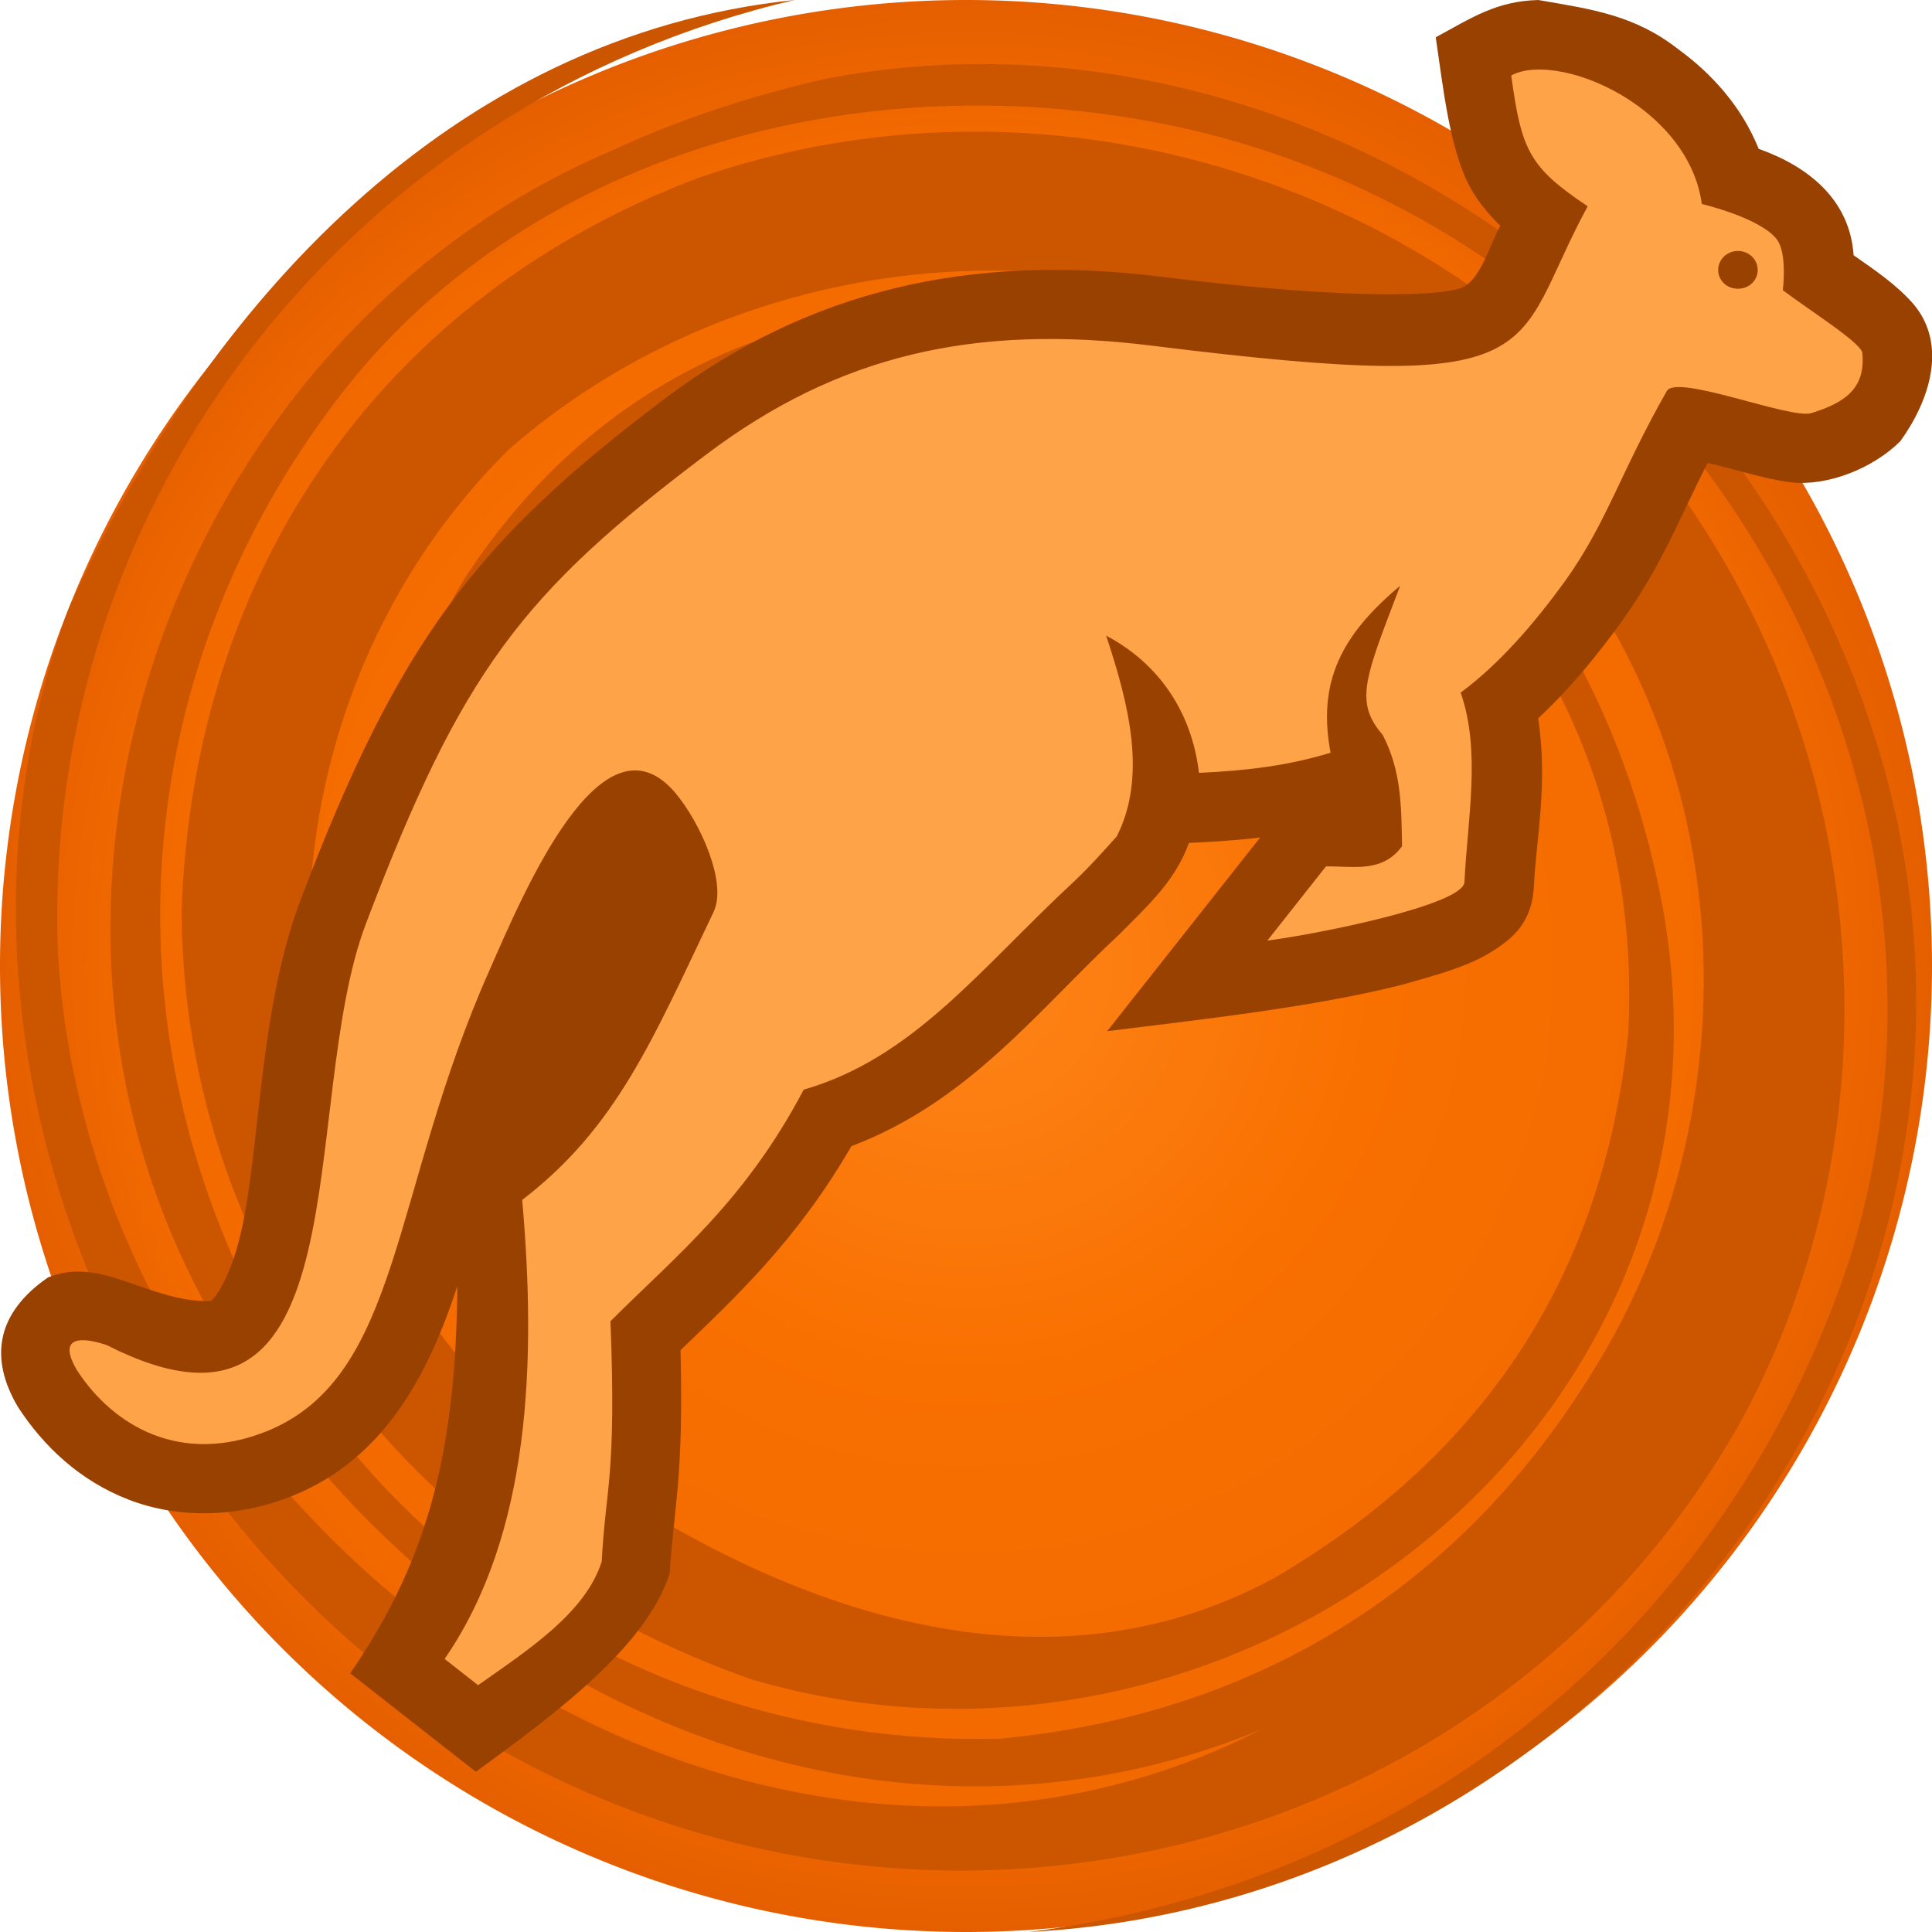 <svg height="500" viewBox="0 0 500 500" width="500" xmlns="http://www.w3.org/2000/svg" xmlns:xlink="http://www.w3.org/1999/xlink"><radialGradient id="a" cx="1362.729" cy="216.114" gradientTransform="matrix(1 -0 0 1 -112.729 33.894)" gradientUnits="userSpaceOnUse" r="250"><stop offset="0" stop-color="#ff851a"/><stop offset=".424" stop-color="#f87000"/><stop offset=".864" stop-color="#f26900"/><stop offset="1" stop-color="#e55f00"/></radialGradient><g transform="translate(-1000)"><path d="m1500 250a250 250 0 0 1 -250 250 250 250 0 0 1 -250-250 250 250 0 0 1 250-250 250 250 0 0 1 250 250z" fill="url(#a)" stroke-linecap="round" stroke-linejoin="round" stroke-width="1.002"/><path d="m1309.23 33.828c128.52 30.707 207.897 167.481 169.593 291.569-31.377 95.695-112.869 162.038-212.554 174.603 153.18-8.091 266.096-163.004 218.701-309.93-36.456-114.667-154.604-191.521-270.651-169.823-18.853 4.216-38.439 10.499-55.883 18.694-112.535 47.459-168.475 196.206-99.963 307.853 57.698 93.63 168.514 141.849 267.999 100.772-134.92 68.976-303.283-51.469-311.488-201.307-4.417-117.683 76.818-219.674 190.654-246.26-89.015 9.184-152.66 79.392-187.741 157.212-38.455 102.703 5.234 231.751 109.038 294.084 114.511 66.105 260.354 29.372 323.684-83.602 42.21-77.698 34.351-177.624-23.178-249.889-57.54-72.258-157.543-102.46-246.412-71.877-81.743 30.682-131.13 101.133-134.048 190.177.669 92.685 61.791 168.56 147.54 198.525 128.555 37.82 266.772-70.33 233.682-209.889-14.71-64.398-57.886-122.15-125.738-141.121-71.391-15.467-138.972 1.205-181.287 64.641-18.899 29.229-28.938 85.214-26.105 97.653m0 0c13.532-50.188 30.628-97.664 72.213-128.949 53.182-38.308 124.458-37.094 181.744-.48 50.146 36.48 75.484 90.377 72.356 150.917-6.667 64.044-38.404 109.833-91.64 141.008-63.902 34.561-135.38 4.832-189.126-35.284-78.871-65.486-79.748-186.672-8.974-256.761 63.737-55.942 167.021-64.892 238.717-6.651 78.816 58.353 90.305 169.041 40.972 246.624-35.227 56.419-88.457 87.601-152.558 93.632-81.949 2.183-160.666-41.915-196.869-120.938-36.206-79.025-22.577-164.332 26.873-227.661 49.432-63.309 138.349-86.746 220.45-67.542" fill="#c50"/></g><path d="m398.059 185.912c8.369-7.774 15.484-16.572 21.641-25.095 10.39-14.542 14.748-26.288 22.206-40.998 7.293 1.61 14.683 4.171 21.706 5.02 9.465 1.026 21.21-3.684 28.197-10.665 7.57-10.51 12.274-24.874 3.442-35.427-4.527-5.198-10.419-9.095-15.54-12.684-.953-14.266-11.527-22.909-24.572-27.545-4.398-11.002-12.313-19.601-20.706-25.702-11.341-8.899-22.307-10.4-36.312-12.808-10.804.252-17.157 4.548-26.555 9.642 1.959 13.255 3.626 29.247 9.039 39.079 2.107 3.722 4.741 6.834 7.67 9.694-2.779 5.038-5.023 13.654-9.66 15.887-4.283 2.047-25.944 3.796-78.016-2.68-49.685-6.209-91.399 3.577-128.537 31.531-48.609 36.623-68.84 62.68-94.209 129.541-11.045 29.117-10.42 65.088-15.679 87.056-2.629 10.984-6.49 16.244-7.68 16.979-16.07.336-28.091-11.792-42.064-6.149-13.437 9.286-15.224 20.947-7.803 33.508 6.628 10.235 16.061 19.106 28.538 23.965 12.477 4.859 27.817 4.994 42.659-.986l.027-.012.027-.012c24.009-9.767 35.175-31.992 42.492-54.22-.435 40.839-6.668 69.678-27.747 100.216l32.526 25.497c21.517-15.696 43.943-32.467 50.133-51.215 1.237-18.329 3.66-25.068 2.833-57.903 13.996-13.507 29.998-28.22 44.23-52.802 30.443-11.503 48.532-35.473 69.406-54.882l.008-.006.006-.006c7.712-7.767 14.399-13.84 17.926-23.573 6.288-.265 12.985-.773 18.432-1.404l-39.585 50.111c25.287-3.131 53.656-6.268 76.262-11.998 9.009-2.571 18.201-4.872 25.011-9.725 3.003-2.166 8.831-6.042 9.166-16.144.549-11.373 3.703-26.445 1.08-43.082z" fill="#994100"/><path d="m362.849 219.009c-5.119 6.988-12.7 5.118-19.689 5.216l-15.161 19.192c13.093-1.673 50.798-9.251 50.995-15.156.788-16.337 4.332-33.856-.984-49.012 10.14-7.48 19.394-18.306 27.073-28.935 10.829-15.156 14.176-27.852 26.285-49.111 2.56-4.527 31.995 7.381 37.409 5.708 8.565-2.657 14.078-6.299 13.192-15.55-.197-2.559-13.487-10.924-20.575-16.239 0 0 1.181-9.448-1.477-13.06-4.135-5.659-19.492-9.271-19.492-9.271-2.855-21.258-27.269-34.919-42.233-34.791v-0c-2.756 0-5.218.522-7.088 1.535 2.658 19.251 4.528 23.67 19.788 33.846-20.575 37.881-7.285 49.199-112.523 36.11-46.466-5.807-81.611 2.559-115.477 28.049-47.549 35.824-63.301 55.902-88.207 121.547-17.769 46.847.099 143.1-67.012 109.048-6.34-2.165-13.074-2.559-7.738 6.496 9.382 14.467 26.935 24.703 49.164 15.747 34.84-14.172 31.985-61.807 57.581-119.283 8.86-20.176 29.041-68.204 48.041-45.961 6.497 7.677 13.585 23.424 9.943 30.903-15.653 32.773-25.005 55.705-49.518 74.503 3.643 41.533 2.264 86.411-20.083 118.791l8.663 6.791c12.995-9.153 27.762-18.7 31.995-31.986.984-19.192 3.839-21.652 2.264-62.2 17.13-17.125 34.751-31.002 50.01-59.937 28.352-8.169 45.58-31.199 69.503-53.441 4.332-4.035 7.974-8.169 11.518-12.105 7.876-15.55 3.15-34.151-2.757-51.965 15.751 8.366 22.544 22.439 24.021 35.529 12.601-.591 23.135-1.87 34.062-5.216-3.446-18.404 2.855-30.51 18.016-43.206-8.959 23.62-12.01 29.919-4.529 38.58 4.922 9.448 4.824 18.7 5.021 28.837zm86.928-154.064c2.855 0 5.119 2.224 5.119 4.921 0 2.736-2.264 4.862-5.119 4.862s-5.119-2.126-5.119-4.862c0-2.697 2.264-4.901 5.119-4.921z" fill="#ffa348" stroke-width="36"/></svg>